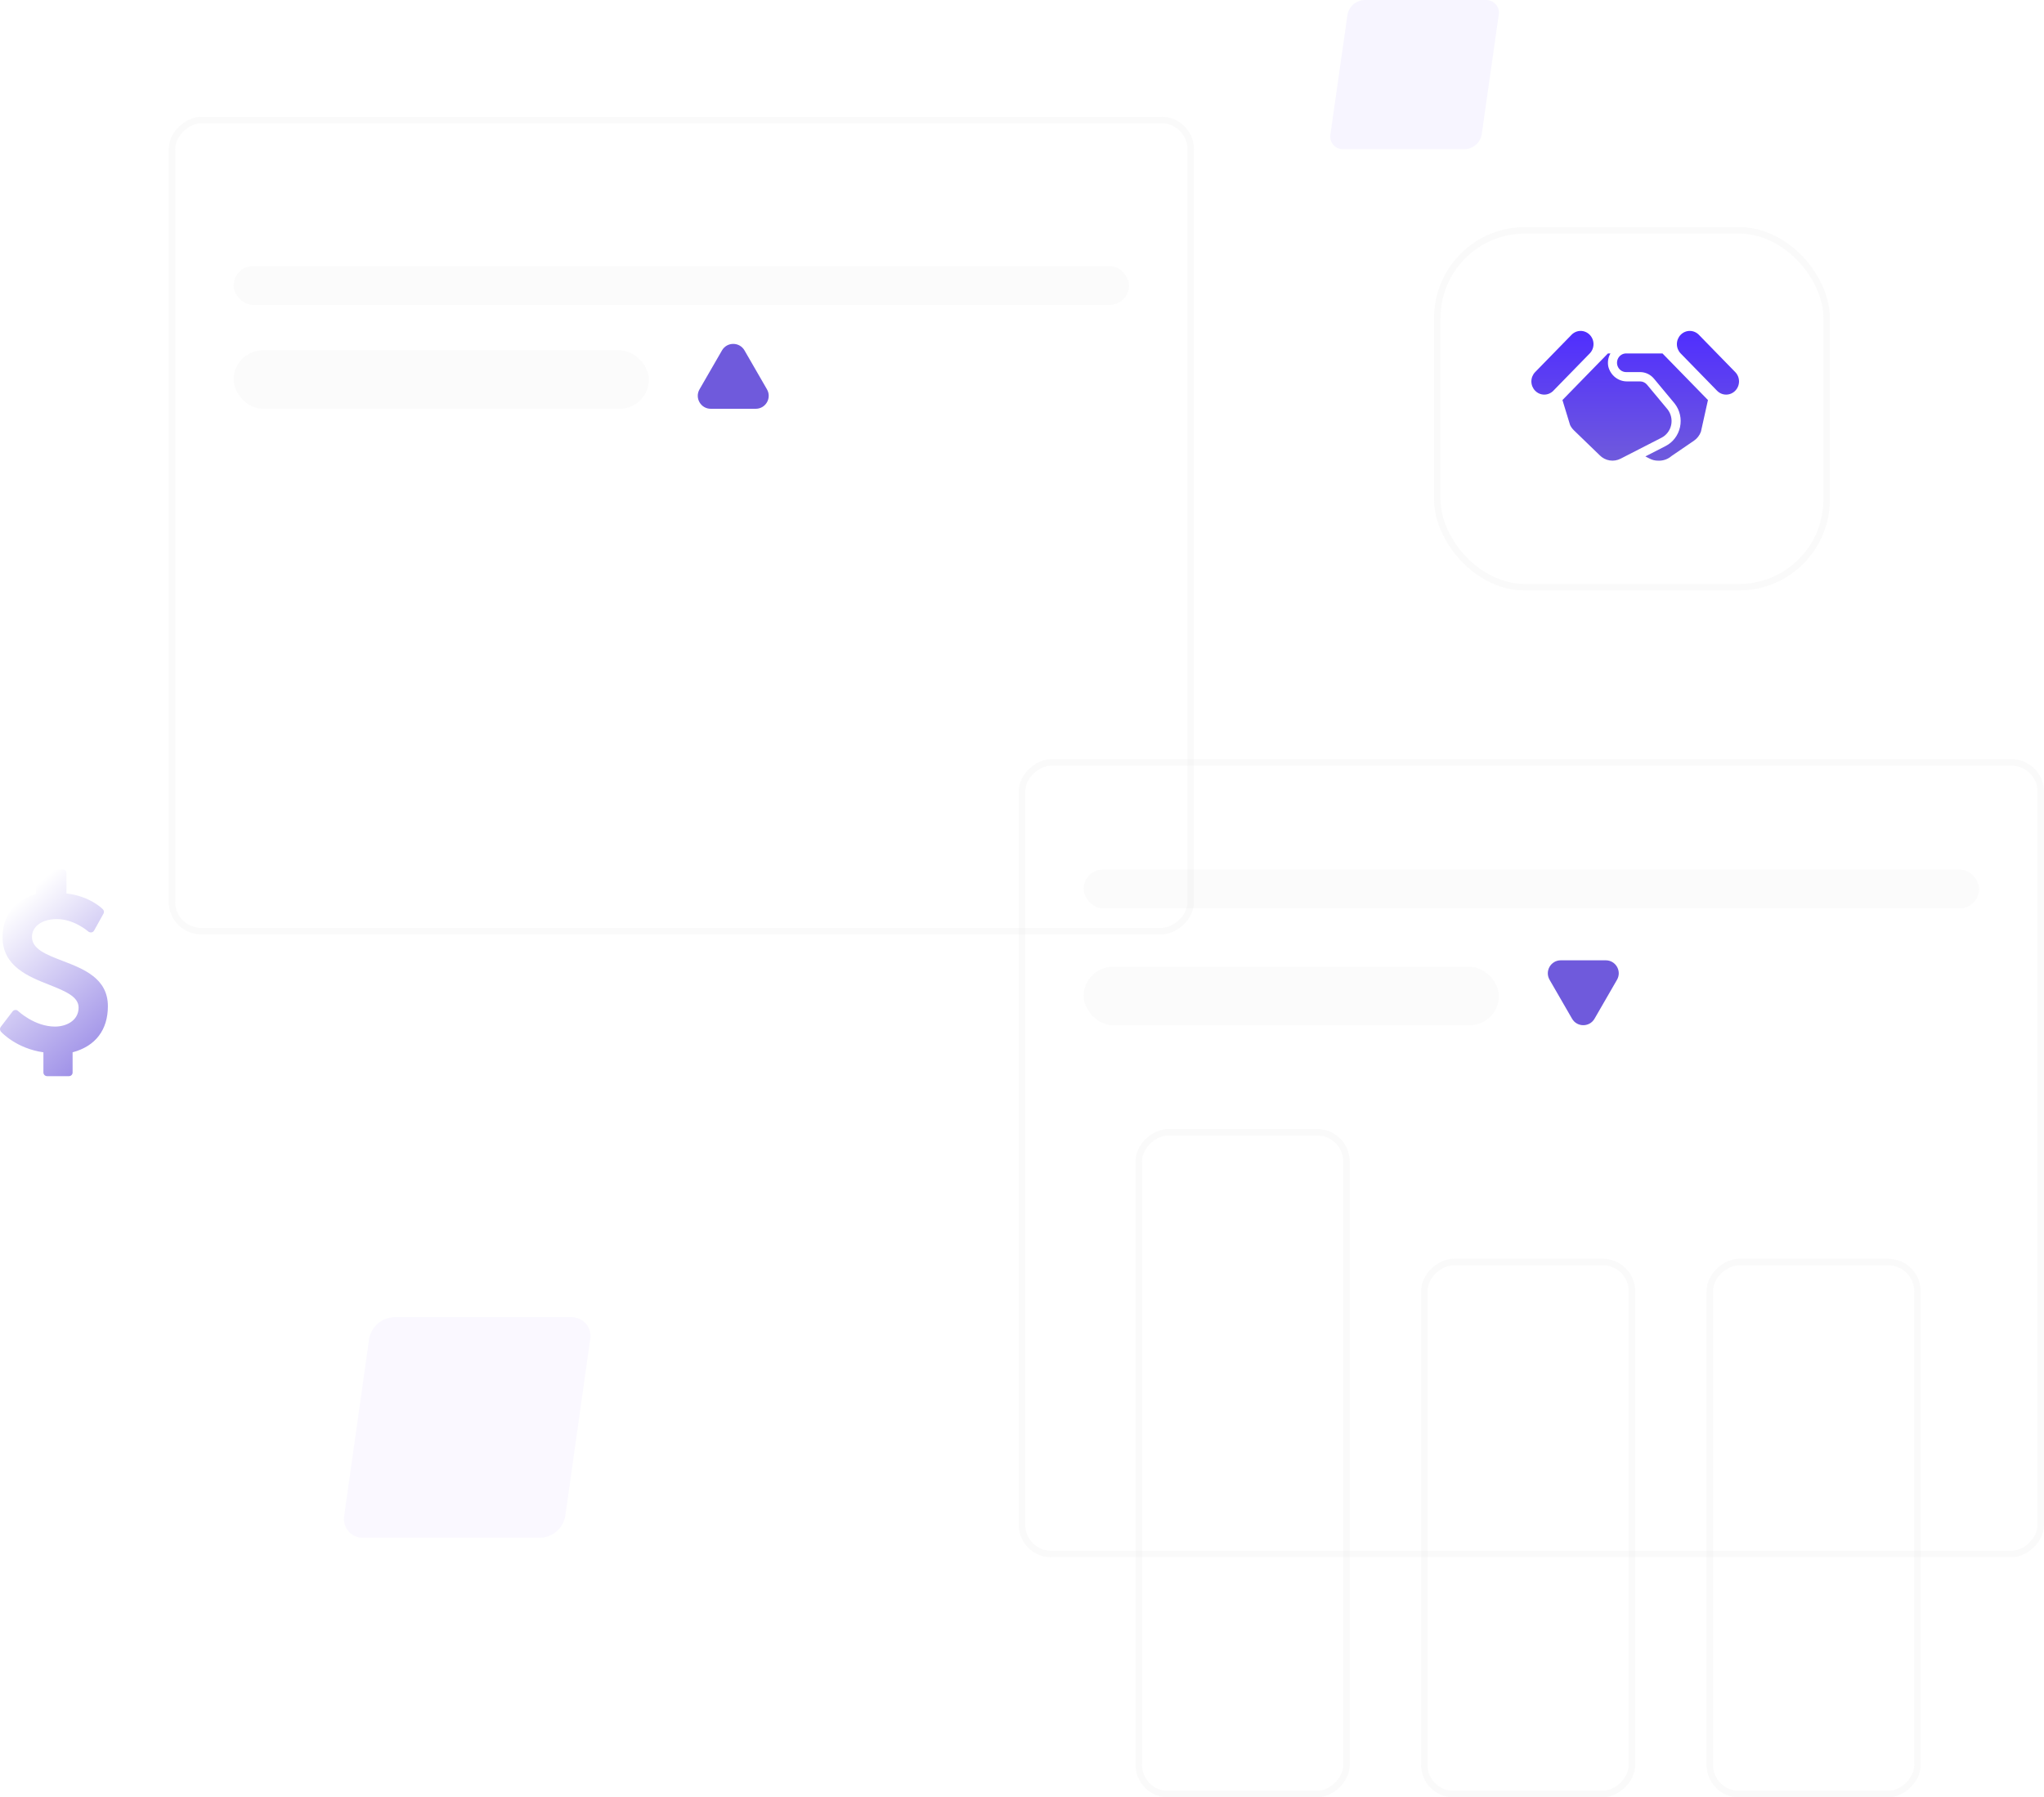 <svg width="315" height="277" viewBox="0 0 315 277" fill="none" xmlns="http://www.w3.org/2000/svg">
<g filter="url(#filter0_b_1959_12078)">
<rect x="26" y="144" width="126" height="158" rx="5" transform="rotate(-90 26 144)" fill="white" fill-opacity="0.03"/>
<rect x="26.5" y="143.5" width="125" height="157" rx="4.5" transform="rotate(-90 26.5 143.5)" stroke="#E5E5E5" stroke-opacity="0.19"/>
</g>
<g filter="url(#filter1_b_1959_12078)">
<rect x="157" y="240" width="123" height="158" rx="5" transform="rotate(-90 157 240)" fill="white" fill-opacity="0.03"/>
<rect x="157.5" y="239.5" width="122" height="157" rx="4.5" transform="rotate(-90 157.5 239.5)" stroke="#E5E5E5" stroke-opacity="0.19"/>
</g>
<path d="M111.268 54C112.038 52.667 113.962 52.667 114.732 54L118.196 60C118.966 61.333 118.004 63 116.464 63H109.536C107.996 63 107.034 61.333 107.804 60L111.268 54Z" fill="#6F5ADC"/>
<path d="M242.268 157C243.038 158.333 244.962 158.333 245.732 157L249.196 151C249.966 149.667 249.004 148 247.464 148H240.536C238.996 148 238.034 149.667 238.804 151L242.268 157Z" fill="#6F5ADC"/>
<rect x="36" y="41" width="138" height="6" rx="3" fill="#C4C4C4" fill-opacity="0.07"/>
<rect x="167" y="134" width="138" height="6" rx="3" fill="#C4C4C4" fill-opacity="0.07"/>
<rect x="167" y="149" width="64" height="9" rx="4.5" fill="#C4C4C4" fill-opacity="0.07"/>
<rect x="36" y="54" width="64" height="9" rx="4.5" fill="#C4C4C4" fill-opacity="0.07"/>
<path d="M41 129L56.911 109.527C58.681 107.361 61.884 107.069 64.017 108.878L71.178 114.952C73.114 116.594 75.973 116.525 77.827 114.792L99.566 94.472C101.534 92.632 104.605 92.682 106.512 94.585L110.143 98.208C112.19 100.25 115.537 100.136 117.439 97.959L141 71" stroke="white" stroke-opacity="0.03" stroke-width="4" stroke-linecap="round" stroke-linejoin="round"/>
<g filter="url(#filter2_b_1959_12078)">
<rect x="221" y="35" width="61" height="56" rx="14" fill="white" fill-opacity="0.03"/>
<rect x="221.5" y="35.5" width="60" height="55" rx="13.5" stroke="#E5E5E5" stroke-opacity="0.19"/>
</g>
<path fill-rule="evenodd" clip-rule="evenodd" d="M16.625 155.065C16.625 158.69 14.757 161.223 11.189 162.178V165.286C11.189 165.605 10.943 165.854 10.62 165.854H7.263C6.957 165.854 6.689 165.609 6.689 165.286V162.178C2.517 161.588 0.235 159.103 0.144 158.996C-0.033 158.781 -0.05 158.48 0.11 158.265L1.948 155.865C2.129 155.616 2.573 155.569 2.785 155.814C2.819 155.831 5.317 158.213 8.475 158.213C10.223 158.213 12.112 157.289 12.112 155.28C12.112 153.573 10.007 152.739 7.6 151.776C4.39 150.516 0.394 148.917 0.394 144.453C0.394 141.181 2.176 138.726 5.524 137.78V134.58C5.524 134.258 5.792 134.009 6.094 134.009L9.67 134C9.99 134 10.24 134.249 10.24 134.572V137.698C13.86 138.106 15.788 140.063 15.857 140.136C16.038 140.33 16.073 140.596 15.948 140.811L14.503 143.404C14.317 143.744 13.907 143.787 13.61 143.567C13.592 143.55 11.435 141.645 8.76 141.645C6.495 141.645 4.925 142.768 4.925 144.384C4.925 146.268 7.099 147.106 9.632 148.082C12.915 149.342 16.625 150.783 16.625 155.07V155.065Z" fill="url(#paint0_linear_1959_12078)"/>
<path opacity="0.1" d="M228.964 0.001H210.312C209.667 0.019 209.048 0.259 208.563 0.679C208.078 1.098 207.756 1.672 207.653 2.301L205.032 20.699C204.979 20.985 204.992 21.279 205.069 21.56C205.146 21.84 205.286 22.1 205.478 22.32C205.67 22.541 205.91 22.716 206.179 22.833C206.448 22.951 206.741 23.008 207.036 22.999H225.688C226.333 22.981 226.952 22.741 227.437 22.322C227.923 21.902 228.244 21.328 228.347 20.699L230.968 2.301C231.021 2.015 231.008 1.721 230.931 1.44C230.854 1.16 230.714 0.9 230.522 0.68C230.33 0.459 230.09 0.284 229.821 0.167C229.552 0.049 229.259 -0.007 228.964 0.001Z" fill="#AE9AFF"/>
<path opacity="0.1" d="M88.025 203.001H60.764C59.821 203.028 58.917 203.383 58.208 204.003C57.498 204.624 57.028 205.472 56.878 206.401L53.046 233.599C52.97 234.022 52.988 234.456 53.101 234.871C53.214 235.285 53.418 235.669 53.699 235.995C53.98 236.321 54.33 236.58 54.723 236.754C55.117 236.927 55.545 237.011 55.975 236.999H83.236C84.179 236.972 85.083 236.617 85.793 235.997C86.502 235.376 86.972 234.528 87.122 233.599L90.954 206.401C91.03 205.978 91.012 205.544 90.899 205.129C90.786 204.715 90.582 204.331 90.301 204.005C90.02 203.679 89.67 203.42 89.277 203.246C88.883 203.073 88.455 202.989 88.025 203.001Z" fill="#CABDFF"/>
<path d="M256.992 63.095L253.821 59.286V59.286C253.555 58.966 253.165 58.782 252.755 58.782H250.804C250.133 58.799 249.476 58.582 248.941 58.167C248.406 57.752 248.024 57.163 247.857 56.496C247.712 55.803 247.829 55.08 248.186 54.472H247.796L240.788 61.655L241.967 65.51V65.51C242.114 65.812 242.312 66.084 242.55 66.315L246.517 70.153H246.516C246.932 70.579 247.469 70.861 248.05 70.957C248.63 71.054 249.226 70.961 249.752 70.691L256.056 67.46H256.056C256.813 67.072 257.359 66.353 257.54 65.506C257.722 64.658 257.52 63.772 256.992 63.094L256.992 63.095ZM256.205 54.471H250.599C250.098 54.471 249.635 54.745 249.385 55.19C249.135 55.634 249.135 56.182 249.385 56.627C249.635 57.071 250.098 57.345 250.599 57.345H252.755H252.755C253.576 57.345 254.355 57.714 254.888 58.353L258.086 62.197C258.879 63.213 259.182 64.543 258.909 65.814C258.637 67.085 257.819 68.163 256.683 68.745L253.567 70.342L254.248 70.691C254.637 70.891 255.066 70.995 255.501 70.995C256.267 71.041 257.021 70.784 257.606 70.276L261.059 67.917C261.548 67.582 261.922 67.099 262.128 66.535L263.213 61.655L256.205 54.471ZM244.996 54.467L239.382 60.223C239.011 60.603 238.509 60.816 237.985 60.816C237.46 60.816 236.958 60.603 236.587 60.223L236.579 60.214C236.208 59.834 236 59.319 236 58.782C236 58.245 236.208 57.729 236.579 57.349L242.193 51.593C242.564 51.214 243.067 51 243.591 51C244.115 51 244.617 51.214 244.988 51.593L244.996 51.602C245.367 51.982 245.575 52.497 245.575 53.035C245.575 53.572 245.367 54.087 244.996 54.467ZM259.003 51.602L259.012 51.593H259.012C259.383 51.214 259.885 51 260.409 51C260.933 51 261.436 51.214 261.807 51.593L267.421 57.349H267.421C267.792 57.729 268 58.245 268 58.782C268 59.319 267.792 59.834 267.421 60.214L267.413 60.223C267.042 60.603 266.54 60.816 266.015 60.816C265.491 60.816 264.989 60.603 264.618 60.223L259.004 54.467C258.633 54.087 258.425 53.572 258.425 53.035C258.425 52.497 258.633 51.982 259.004 51.602H259.003Z" fill="url(#paint1_linear_1959_12078)"/>
<g filter="url(#filter3_b_1959_12078)">
<rect x="175" y="277" width="103" height="33" rx="5" transform="rotate(-90 175 277)" fill="white" fill-opacity="0.03"/>
<rect x="175.5" y="276.5" width="102" height="32" rx="4.5" transform="rotate(-90 175.5 276.5)" stroke="#E5E5E5" stroke-opacity="0.19"/>
</g>
<g filter="url(#filter4_b_1959_12078)">
<rect x="219" y="277" width="83" height="33" rx="5" transform="rotate(-90 219 277)" fill="white" fill-opacity="0.03"/>
<rect x="219.5" y="276.5" width="82" height="32" rx="4.5" transform="rotate(-90 219.5 276.5)" stroke="#E5E5E5" stroke-opacity="0.19"/>
</g>
<g filter="url(#filter5_b_1959_12078)">
<rect x="263" y="277" width="83" height="33" rx="5" transform="rotate(-90 263 277)" fill="white" fill-opacity="0.03"/>
<rect x="263.5" y="276.5" width="82" height="32" rx="4.5" transform="rotate(-90 263.5 276.5)" stroke="#E5E5E5" stroke-opacity="0.19"/>
</g>
<defs>
<filter id="filter0_b_1959_12078" x="-30" y="-38" width="270" height="238" filterUnits="userSpaceOnUse" color-interpolation-filters="sRGB">
<feFlood flood-opacity="0" result="BackgroundImageFix"/>
<feGaussianBlur in="BackgroundImage" stdDeviation="28"/>
<feComposite in2="SourceAlpha" operator="in" result="effect1_backgroundBlur_1959_12078"/>
<feBlend mode="normal" in="SourceGraphic" in2="effect1_backgroundBlur_1959_12078" result="shape"/>
</filter>
<filter id="filter1_b_1959_12078" x="101" y="61" width="270" height="235" filterUnits="userSpaceOnUse" color-interpolation-filters="sRGB">
<feFlood flood-opacity="0" result="BackgroundImageFix"/>
<feGaussianBlur in="BackgroundImage" stdDeviation="28"/>
<feComposite in2="SourceAlpha" operator="in" result="effect1_backgroundBlur_1959_12078"/>
<feBlend mode="normal" in="SourceGraphic" in2="effect1_backgroundBlur_1959_12078" result="shape"/>
</filter>
<filter id="filter2_b_1959_12078" x="165" y="-21" width="173" height="168" filterUnits="userSpaceOnUse" color-interpolation-filters="sRGB">
<feFlood flood-opacity="0" result="BackgroundImageFix"/>
<feGaussianBlur in="BackgroundImage" stdDeviation="28"/>
<feComposite in2="SourceAlpha" operator="in" result="effect1_backgroundBlur_1959_12078"/>
<feBlend mode="normal" in="SourceGraphic" in2="effect1_backgroundBlur_1959_12078" result="shape"/>
</filter>
<filter id="filter3_b_1959_12078" x="119" y="118" width="145" height="215" filterUnits="userSpaceOnUse" color-interpolation-filters="sRGB">
<feFlood flood-opacity="0" result="BackgroundImageFix"/>
<feGaussianBlur in="BackgroundImage" stdDeviation="28"/>
<feComposite in2="SourceAlpha" operator="in" result="effect1_backgroundBlur_1959_12078"/>
<feBlend mode="normal" in="SourceGraphic" in2="effect1_backgroundBlur_1959_12078" result="shape"/>
</filter>
<filter id="filter4_b_1959_12078" x="163" y="138" width="145" height="195" filterUnits="userSpaceOnUse" color-interpolation-filters="sRGB">
<feFlood flood-opacity="0" result="BackgroundImageFix"/>
<feGaussianBlur in="BackgroundImage" stdDeviation="28"/>
<feComposite in2="SourceAlpha" operator="in" result="effect1_backgroundBlur_1959_12078"/>
<feBlend mode="normal" in="SourceGraphic" in2="effect1_backgroundBlur_1959_12078" result="shape"/>
</filter>
<filter id="filter5_b_1959_12078" x="207" y="138" width="145" height="195" filterUnits="userSpaceOnUse" color-interpolation-filters="sRGB">
<feFlood flood-opacity="0" result="BackgroundImageFix"/>
<feGaussianBlur in="BackgroundImage" stdDeviation="28"/>
<feComposite in2="SourceAlpha" operator="in" result="effect1_backgroundBlur_1959_12078"/>
<feBlend mode="normal" in="SourceGraphic" in2="effect1_backgroundBlur_1959_12078" result="shape"/>
</filter>
<linearGradient id="paint0_linear_1959_12078" x1="8.313" y1="134" x2="33.92" y2="162.838" gradientUnits="userSpaceOnUse">
<stop stop-color="white"/>
<stop offset="1" stop-color="#6F5ADC"/>
</linearGradient>
<linearGradient id="paint1_linear_1959_12078" x1="252" y1="51" x2="252" y2="71" gradientUnits="userSpaceOnUse">
<stop stop-color="#502EFF"/>
<stop offset="1" stop-color="#6F5ADC"/>
</linearGradient>
</defs>
</svg>
